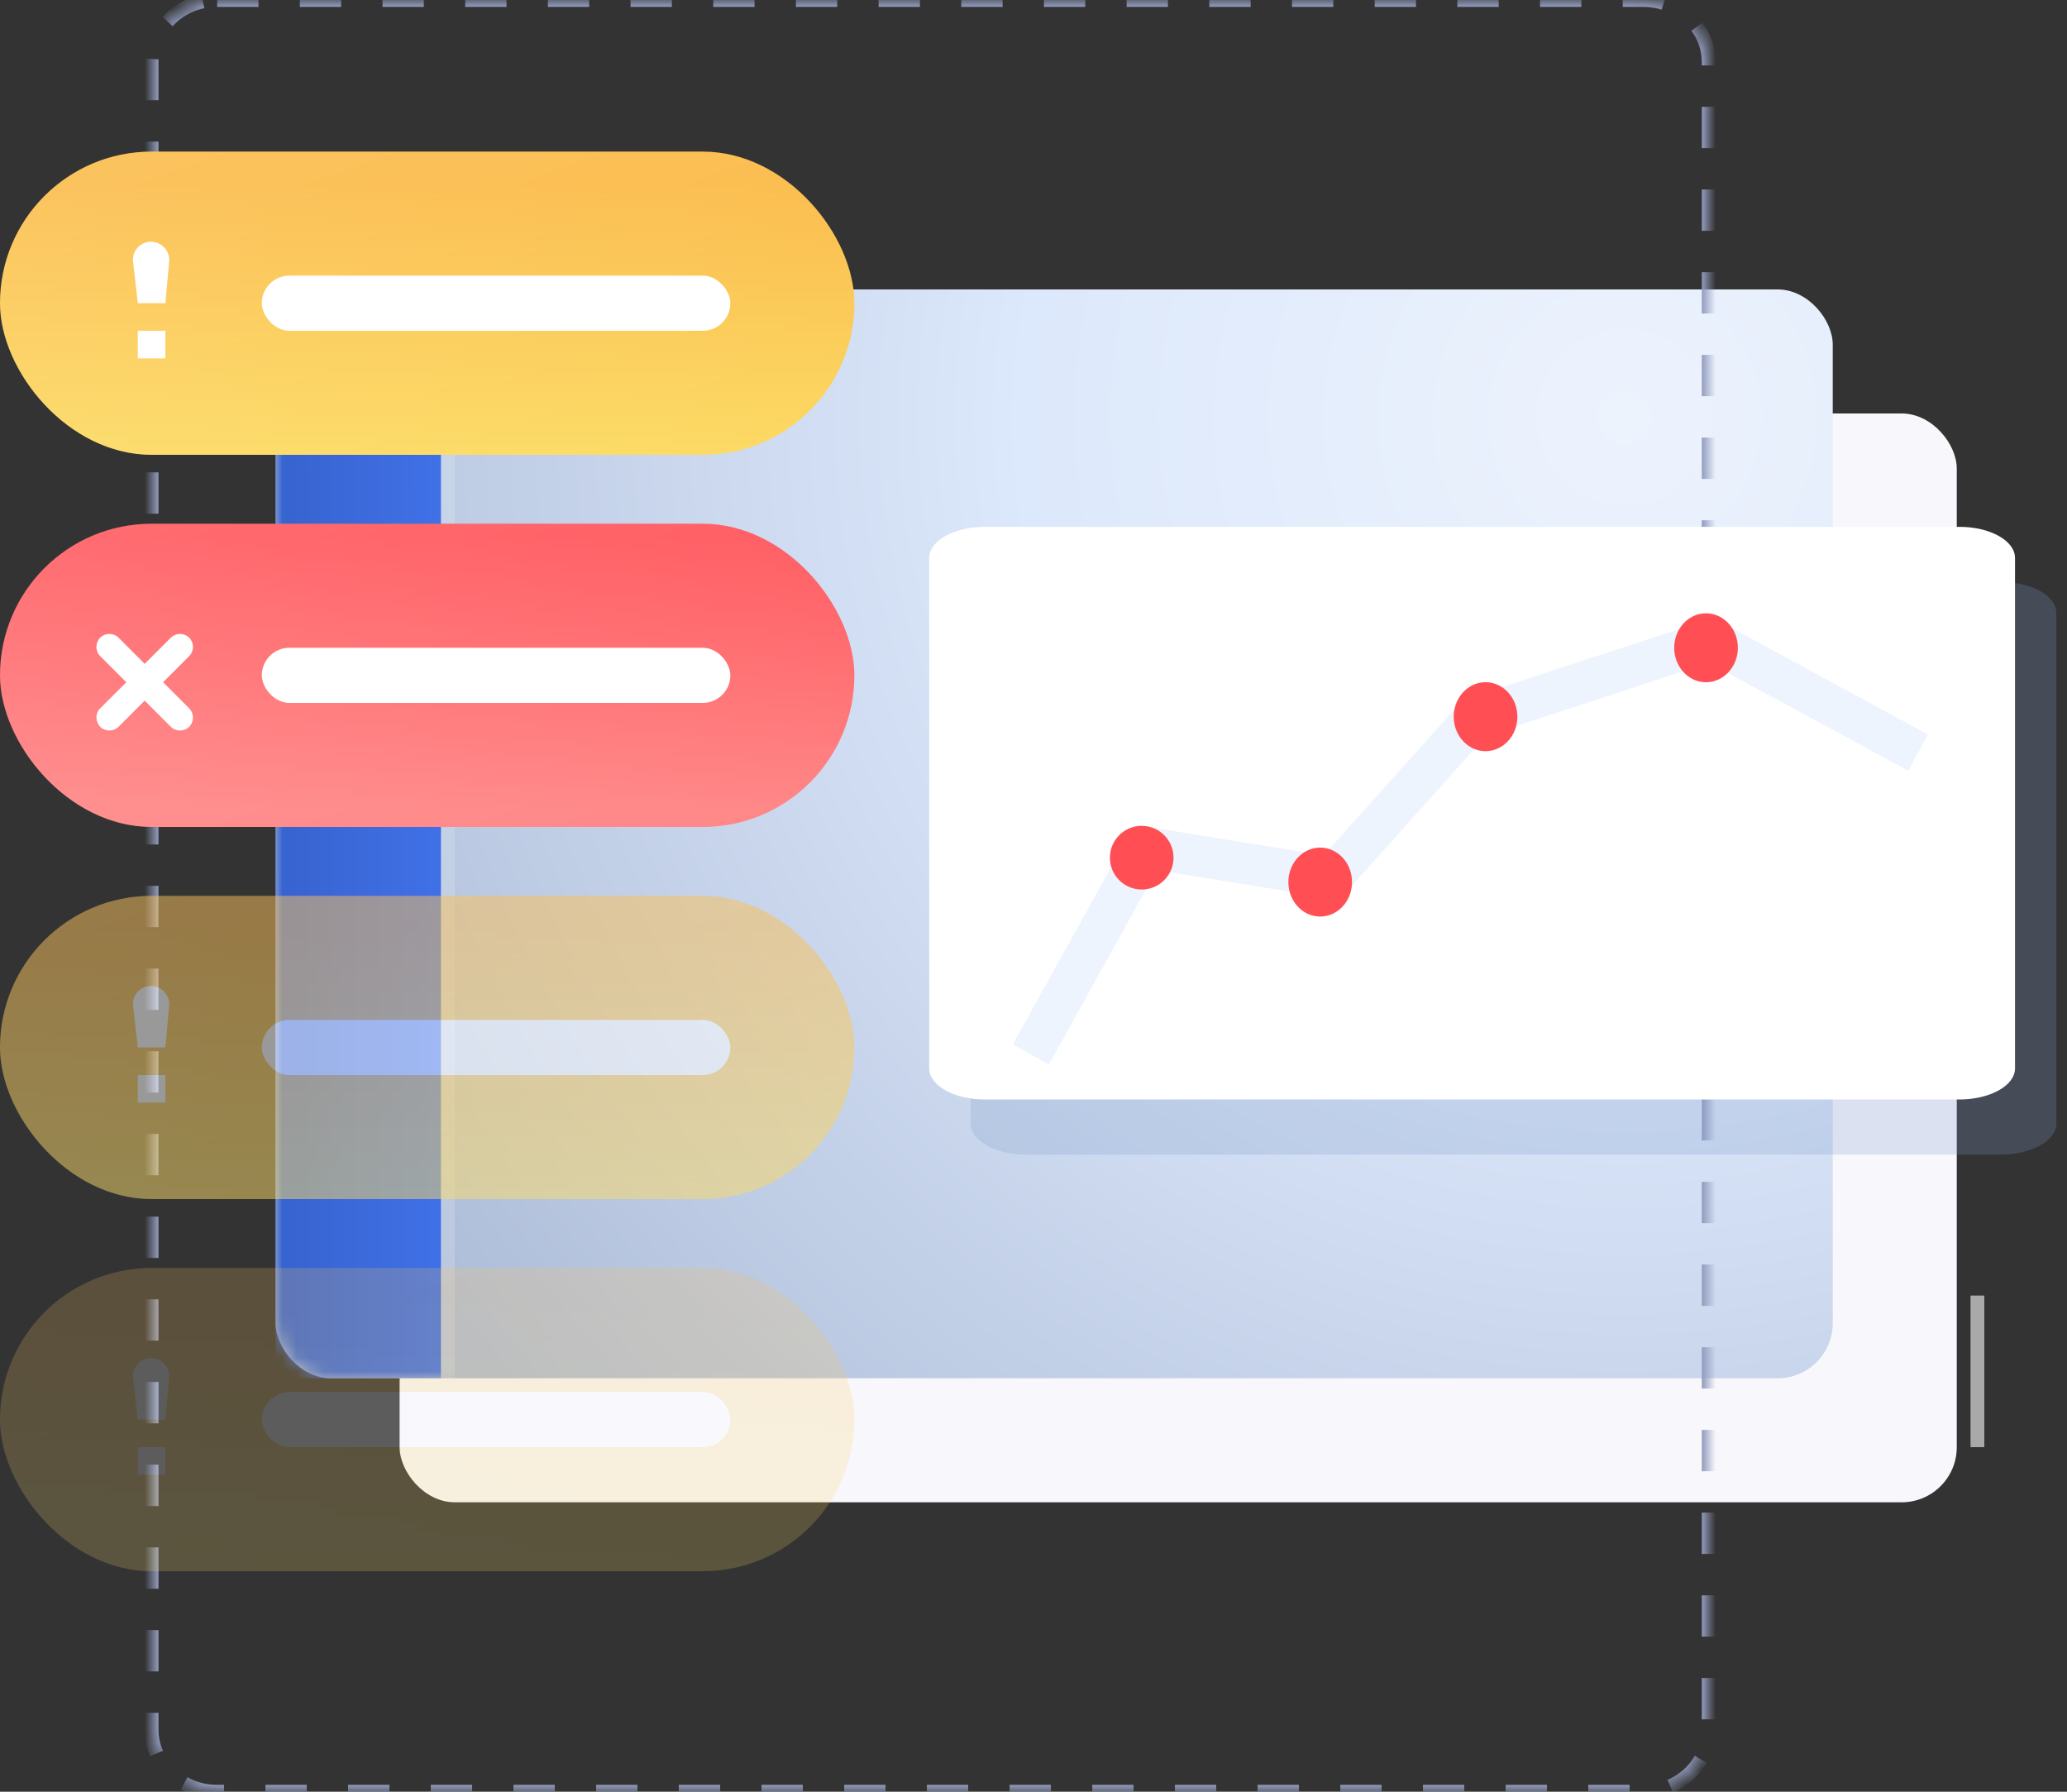 <svg xmlns="http://www.w3.org/2000/svg" xmlns:xlink="http://www.w3.org/1999/xlink" width="150" height="130" viewBox="0 0 150 130">
    <rect x="0" y="0" width="150" height="130" fill="#333333" stroke="none"/>
    <defs>
        <radialGradient id="b" cx="86.341%" cy="11.342%" r="135.322%" fx="86.341%" fy="11.342%" gradientTransform="scale(-.699 -1) rotate(-50.415 -.427 2.229)">
            <stop offset="0%" stop-color="#EDF3FD"/>
            <stop offset="40.887%" stop-color="#DCE8FB"/>
            <stop offset="100%" stop-color="#AEBDD8"/>
        </radialGradient>
        <rect id="a" width="113" height="79" rx="4"/>
        <linearGradient id="c" x1="8.741%" x2="196.566%" y1="50%" y2="47.043%">
            <stop offset="0%" stop-color="#3864D0"/>
            <stop offset="100%" stop-color="#497EFF"/>
        </linearGradient>
        <path id="e" d="M4.758 0h103.484C110.87 0 113 2.024 113 4.522v120.956c0 2.498-2.13 4.522-4.758 4.522H4.758C2.13 130 0 127.976 0 125.478V4.522C0 2.024 2.13 0 4.758 0z"/>
        <linearGradient id="g" x1="50%" x2="50%" y1="4.291%" y2="94.34%">
            <stop offset="0%" stop-color="#FF494F"/>
            <stop offset="100%" stop-color="#FF8181"/>
        </linearGradient>
        <linearGradient id="h" x1="100%" x2="0%" y1="100%" y2="0%">
            <stop offset="0%" stop-color="#FFF" stop-opacity=".2"/>
            <stop offset="100%" stop-color="#FFF"/>
        </linearGradient>
        <linearGradient id="i" x1="50%" x2="50%" y1="135.581%" y2="10.343%">
            <stop offset="0%" stop-color="#FDE76B"/>
            <stop offset="100%" stop-color="#FAB539"/>
        </linearGradient>
    </defs>
    <g fill="none" fill-rule="evenodd">
        <g transform="translate(20 21)">
            <rect width="113" height="79" x="9" y="9" fill="#F8F7FC" rx="4"/>
            <mask id="d" fill="#fff">
                <use xlink:href="#a"/>
            </mask>
            <use fill="url(#b)" xlink:href="#a"/>
            <path fill="url(#c)" d="M0 0h12v79H0z" mask="url(#d)"/>
            <path fill="#FFF" d="M12 0h1v79h-1z" mask="url(#d)" opacity=".384"/>
        </g>
        <g stroke-dasharray="3" stroke-linejoin="round" transform="translate(11)">
            <mask id="f" fill="#fff">
                <use xlink:href="#e"/>
            </mask>
            <path stroke="#919BBD" d="M4.758 0h103.484C110.87 0 113 2.024 113 4.522v120.956c0 2.498-2.13 4.522-4.758 4.522H4.758C2.13 130 0 127.976 0 125.478V4.522C0 2.024 2.13 0 4.758 0z" mask="url(#f)"/>
        </g>
        <path fill="#7E9ACA" d="M145.207 83.774H74.453c-2.22 0-4.02-1.01-4.02-2.258V44.484c0-1.247 1.8-2.258 4.02-2.258h70.754c2.22 0 4.02 1.01 4.02 2.258v37.032c0 1.24-1.778 2.246-4.02 2.258z" opacity=".24"/>
        <path fill="#FFF" d="M142.207 79.774H71.453c-2.22 0-4.02-1.01-4.02-2.258V40.484c0-1.247 1.8-2.258 4.02-2.258h70.754c2.22 0 4.02 1.01 4.02 2.258v37.032c0 1.24-1.778 2.246-4.02 2.258z"/>
        <path fill="#000" fill-opacity="0" stroke="#D6E3FA" stroke-width="3" d="M74.805 76.51l8.34-15.026 13.483 2.185 10.37-11.577 17.183-5.633 15.011 8.15" opacity=".4"/>
        <path fill="#FF4F55" d="M95.805 66.5c1.275 0 2.308-1.12 2.308-2.5s-1.033-2.5-2.308-2.5c-1.274 0-2.308 1.12-2.308 2.5s1.034 2.5 2.308 2.5zM82.805 64.538a2.308 2.308 0 1 0 0-4.615 2.308 2.308 0 0 0 0 4.615zM107.805 54.5c1.275 0 2.308-1.12 2.308-2.5s-1.033-2.5-2.308-2.5c-1.274 0-2.308 1.12-2.308 2.5s1.034 2.5 2.308 2.5zM123.805 49.5c1.275 0 2.308-1.12 2.308-2.5s-1.033-2.5-2.308-2.5c-1.274 0-2.308 1.12-2.308 2.5s1.034 2.5 2.308 2.5z"/>
        <g>
            <g transform="translate(0 38)">
                <rect width="62" height="22" fill="url(#g)" rx="11"/>
                <rect width="62" height="22" fill="url(#h)" fill-opacity=".2" rx="11"/>
                <path fill="#FFF" d="M13.73 13.397a.96.96 0 0 1 0 1.334.96.96 0 0 1-1.333 0L10.5 12.833l-1.897 1.898a.96.96 0 0 1-1.334 0c-.359-.41-.359-.975 0-1.334L9.167 11.5 7.269 9.603a.96.96 0 0 1 0-1.334.96.96 0 0 1 1.334 0l1.897 1.898 1.897-1.898a.96.96 0 0 1 1.334 0 .96.96 0 0 1 0 1.334L11.833 11.5l1.898 1.897z"/>
                <rect width="34" height="4" x="19" y="9" fill="#FFF" rx="2"/>
            </g>
        </g>
        <g>
            <g transform="translate(0 11)">
                <rect width="62" height="22" fill="url(#i)" rx="11"/>
                <rect width="62" height="22" fill="url(#h)" fill-opacity=".2" rx="11"/>
                <rect width="34" height="4" x="19" y="9" fill="#FFF" rx="2"/>
            </g>
            <path fill="#FFF" fill-rule="nonzero" d="M10 24h2v2h-2v-2zm.952-6.46a1.33 1.33 0 0 1 1.324 1.452L12 22h-2l-.342-3.011a1.302 1.302 0 0 1 1.294-1.45z"/>
        </g>
        <g opacity=".5">
            <g transform="translate(0 65)">
                <rect width="62" height="22" fill="url(#i)" rx="11"/>
                <rect width="62" height="22" fill="url(#h)" fill-opacity=".2" rx="11"/>
                <rect width="34" height="4" x="19" y="9" fill="#FFF" rx="2"/>
            </g>
            <path fill="#FFF" fill-rule="nonzero" d="M10 78h2v2h-2v-2zm.952-6.46a1.33 1.33 0 0 1 1.324 1.452L12 76h-2l-.342-3.011a1.302 1.302 0 0 1 1.294-1.45z"/>
        </g>
        <g opacity=".2">
            <g transform="translate(0 92)">
                <rect width="62" height="22" fill="url(#i)" rx="11"/>
                <rect width="62" height="22" fill="url(#h)" fill-opacity=".2" rx="11"/>
                <rect width="34" height="4" x="19" y="9" fill="#FFF" rx="2"/>
            </g>
            <path fill="#FFF" fill-rule="nonzero" d="M10 105h2v2h-2v-2zm.952-6.46a1.33 1.33 0 0 1 1.324 1.452L12 103h-2l-.342-3.011a1.302 1.302 0 0 1 1.294-1.45z"/>
        </g>
        <path fill="#FFF" d="M144 94v11h-1V94z" opacity=".58"/>
    </g>
</svg>
